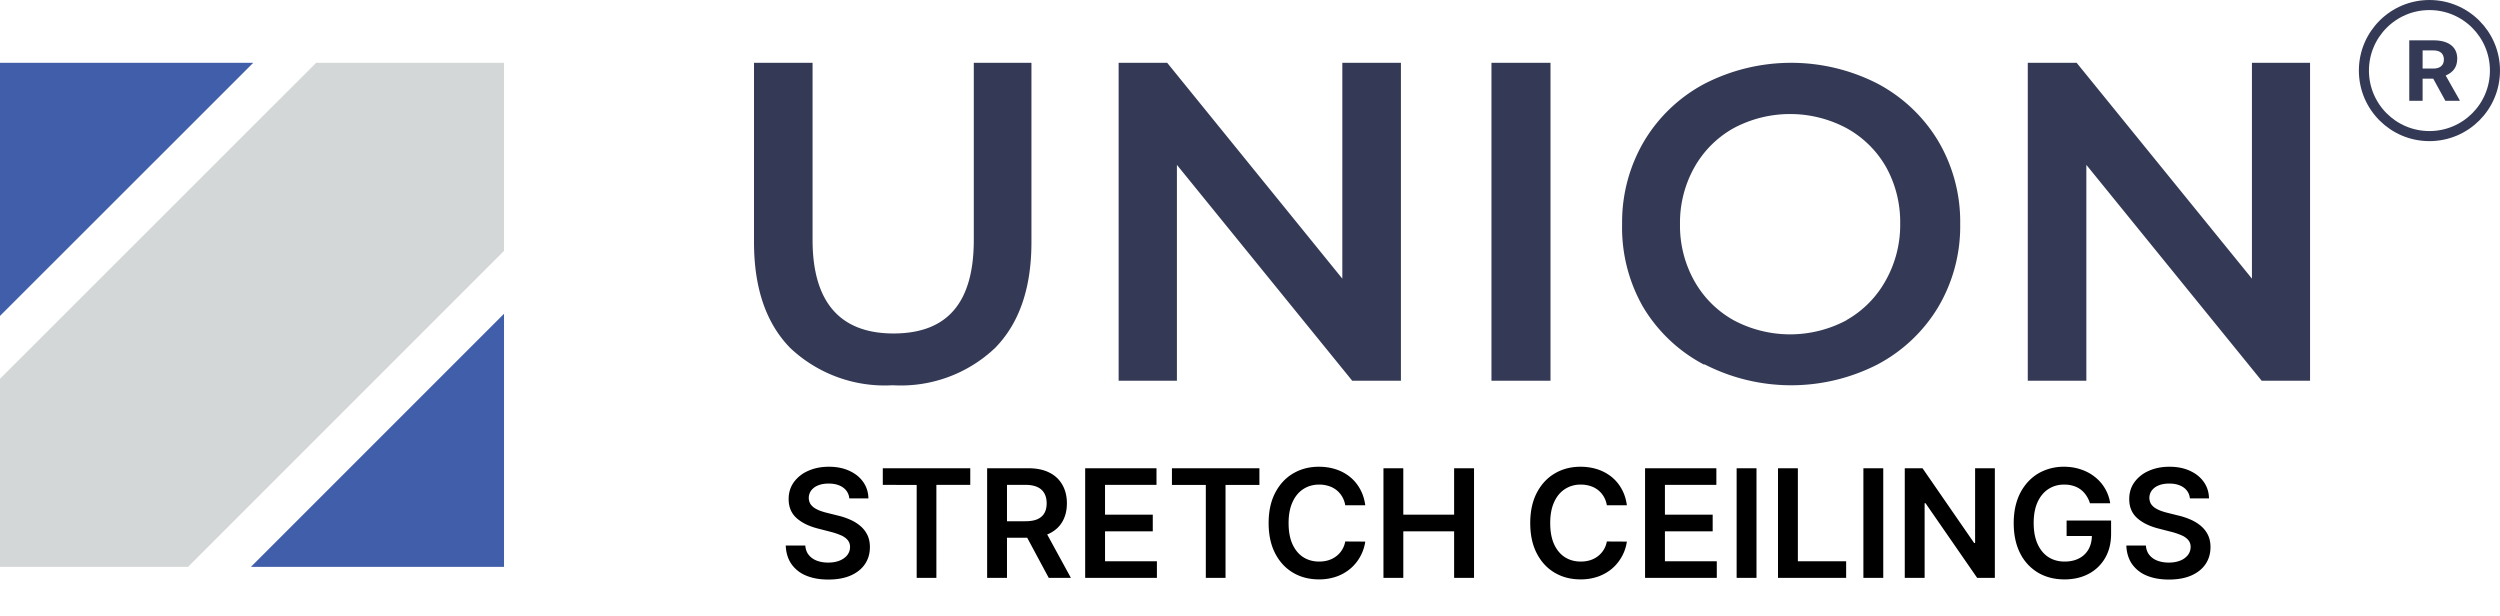 <svg width="199" height="49" fill="none" xmlns="http://www.w3.org/2000/svg"><path d="M20.159 5H0v20.146L20.159 5zm-.184 40.121H40.12V24.975L19.975 45.12z" fill="#405EAA"/><path d="M0 45.121h14.969L40.12 19.969V5H25.165L0 30.152v14.969z" fill="#D4D7D8"/><path d="M62.914 27.71c-1.93-1.963-2.895-4.773-2.895-8.429V5h4.662v14.097c0 4.907 2.147 7.447 6.441 7.447 4.294 0 6.392-2.454 6.392-7.447V5h4.589v14.281c0 3.656-.97 6.466-2.908 8.429a10.907 10.907 0 01-8.134 2.956 10.966 10.966 0 01-8.147-2.956zM111.513 5v25.304h-3.878l-13.953-17.18v17.18h-4.639V5h3.866l13.94 17.18V5h4.664zm7.207 0h4.7v25.304h-4.7V5zm16.895 24.01a12.314 12.314 0 01-4.838-4.597 12.706 12.706 0 01-1.657-6.58 12.684 12.684 0 011.741-6.58 12.317 12.317 0 014.839-4.596 15.092 15.092 0 0113.752 0 12.367 12.367 0 014.839 4.584 12.626 12.626 0 011.741 6.592 12.626 12.626 0 01-1.741 6.593 12.367 12.367 0 01-4.839 4.584 15.092 15.092 0 01-13.752 0h-.085zm11.37-3.532a8.128 8.128 0 003.133-3.181 9.01 9.01 0 001.137-4.512 9.01 9.01 0 00-1.137-4.512 8.131 8.131 0 00-3.133-3.072 9.545 9.545 0 00-8.987 0 8.13 8.13 0 00-3.133 3.133 8.999 8.999 0 00-1.137 4.512 8.999 8.999 0 001.137 4.511 8.13 8.13 0 003.133 3.133 9.543 9.543 0 008.987 0v-.012zM183.88 5v25.304h-3.853l-13.953-17.18v17.18h-4.663V5h3.89l13.953 17.18V5h4.626z" fill="#343A56"/><circle cx="193.383" cy="5.617" r="5.216" stroke="#343A56" stroke-width=".802"/><path d="M193.685 6.262h-.845v1.762h-1.062V3.21h1.914c.609 0 1.078.126 1.409.38.33.253.495.612.495 1.075 0 .328-.077.603-.23.823-.151.218-.381.392-.69.522l1.114 1.968v.046h-1.139l-.966-1.762zm-.845-.804h.856c.266 0 .473-.063.619-.188.146-.128.219-.303.219-.526 0-.227-.069-.406-.208-.536-.137-.13-.348-.195-.634-.195h-.852v1.445z" fill="#343A56"/><path d="M67.604 39.672a1.163 1.163 0 00-.503-.87c-.293-.207-.673-.31-1.142-.31-.33 0-.612.05-.848.149a1.26 1.26 0 00-.541.404.985.985 0 00-.069 1.057c.086.134.2.247.346.341.145.091.305.168.481.23.176.063.354.115.533.158l.818.204c.33.077.646.18.95.312.307.13.581.295.823.494.244.199.437.439.58.72.141.281.212.61.212.989 0 .511-.13.961-.392 1.35-.261.387-.639.69-1.133.908-.492.216-1.087.324-1.786.324-.679 0-1.268-.105-1.768-.315a2.634 2.634 0 01-1.168-.92c-.278-.404-.429-.896-.452-1.475h1.556c.023.304.116.557.281.758.165.202.38.353.644.452.267.1.565.15.895.15.343 0 .644-.052.903-.154.261-.105.466-.25.614-.435a1.05 1.05 0 00.225-.656.835.835 0 00-.2-.563 1.47 1.47 0 00-.55-.375 5.302 5.302 0 00-.818-.272l-.993-.256c-.719-.185-1.287-.465-1.704-.84-.415-.377-.622-.879-.622-1.504 0-.514.139-.964.417-1.35a2.759 2.759 0 011.147-.9c.482-.216 1.03-.324 1.64-.324.62 0 1.162.108 1.628.324.469.213.837.51 1.104.89.267.379.404.813.413 1.305h-1.521zm2.666-1.074v-1.325h6.963v1.325h-2.697V46h-1.568v-7.402H70.27zM78.576 46v-8.727h3.272c.67 0 1.233.116 1.688.35a2.38 2.38 0 011.035.98c.236.417.354.904.354 1.46 0 .56-.12 1.046-.358 1.458-.236.41-.584.726-1.044.95-.46.222-1.025.333-1.696.333h-2.33v-1.313h2.117c.392 0 .713-.053.963-.161.25-.111.435-.272.554-.482.122-.213.183-.474.183-.784 0-.31-.06-.574-.183-.793a1.165 1.165 0 00-.558-.502c-.25-.117-.573-.175-.967-.175h-1.45V46h-1.58zm4.508-3.955L85.244 46h-1.763l-2.123-3.955h1.726zM86.38 46v-8.727h5.677v1.325H87.96v2.37h3.801v1.325h-3.8v2.382h4.129V46h-5.71zm6.906-7.402v-1.325h6.963v1.325h-2.697V46h-1.569v-7.402h-2.697zm15.389 1.62h-1.594a1.978 1.978 0 00-.251-.695 1.897 1.897 0 00-.456-.52 1.908 1.908 0 00-.623-.32 2.424 2.424 0 00-.745-.11c-.475 0-.895.119-1.262.357-.366.236-.653.583-.86 1.04-.208.455-.312 1.01-.312 1.666 0 .668.104 1.23.312 1.688.21.454.497.798.86 1.031.367.23.786.345 1.257.345.262 0 .506-.034.733-.102a2.01 2.01 0 00.618-.311 1.89 1.89 0 00.729-1.185l1.594.009c-.06.415-.189.804-.388 1.167a3.444 3.444 0 01-.771.964 3.57 3.57 0 01-1.117.647 4.15 4.15 0 01-1.419.23c-.767 0-1.452-.177-2.054-.532-.602-.356-1.077-.868-1.423-1.539-.347-.67-.52-1.474-.52-2.412 0-.94.175-1.744.524-2.412.35-.67.825-1.183 1.428-1.538.602-.355 1.284-.533 2.045-.533.486 0 .938.069 1.355.205.418.136.79.337 1.117.6.326.262.595.583.805.964.213.378.352.81.418 1.295zM110.123 46v-8.727h1.58v3.694h4.045v-3.694h1.585V46h-1.585v-3.707h-4.045V46h-1.58zm19.376-5.783h-1.594a1.978 1.978 0 00-.251-.694 1.864 1.864 0 00-1.078-.84 2.43 2.43 0 00-.746-.11 2.26 2.26 0 00-1.261.357c-.367.236-.654.583-.861 1.04-.208.455-.311 1.01-.311 1.666 0 .668.103 1.23.311 1.688.21.454.497.798.861 1.031.366.23.785.345 1.257.345.261 0 .505-.034.733-.102.23-.071.436-.175.617-.311a1.89 1.89 0 00.729-1.185l1.594.009c-.06.415-.189.804-.388 1.167a3.444 3.444 0 01-.771.964c-.318.275-.69.491-1.117.647a4.15 4.15 0 01-1.419.23c-.767 0-1.451-.177-2.054-.532-.602-.356-1.076-.868-1.423-1.539-.347-.67-.52-1.474-.52-2.412 0-.94.175-1.744.524-2.412.35-.67.826-1.183 1.428-1.538s1.284-.533 2.045-.533c.486 0 .938.069 1.355.205.418.136.79.337 1.117.6.327.262.595.583.805.964.213.378.353.81.418 1.295zM130.947 46v-8.727h5.676v1.325h-4.095v2.37h3.801v1.325h-3.801v2.382h4.129V46h-5.71zm8.87-8.727V46h-1.581v-8.727h1.581zM141.529 46v-8.727h1.581v7.402h3.843V46h-5.424zm8.378-8.727V46h-1.581v-8.727h1.581zm8.883 0V46h-1.406l-4.112-5.945h-.072V46h-1.581v-8.727h1.414l4.108 5.949h.077v-5.95h1.572zm7.57 2.787a2.256 2.256 0 00-.294-.618 1.9 1.9 0 00-.443-.473 1.794 1.794 0 00-.589-.294 2.449 2.449 0 00-.724-.103c-.469 0-.886.118-1.253.354-.366.236-.655.582-.865 1.04-.207.454-.311 1.008-.311 1.662 0 .659.104 1.217.311 1.675.208.457.496.805.865 1.044.369.235.798.353 1.287.353.443 0 .827-.085 1.151-.255a1.8 1.8 0 00.754-.725c.176-.315.264-.684.264-1.108l.358.056h-2.369v-1.236h3.541v1.048c0 .747-.159 1.394-.477 1.939a3.26 3.26 0 01-1.313 1.261c-.557.293-1.196.44-1.917.44-.804 0-1.51-.181-2.118-.542a3.745 3.745 0 01-1.419-1.547c-.338-.67-.507-1.466-.507-2.386 0-.705.099-1.334.298-1.888a4.086 4.086 0 01.844-1.41c.36-.39.784-.685 1.269-.887a4.049 4.049 0 011.586-.307c.483 0 .933.071 1.351.214.417.139.788.338 1.112.596a3.261 3.261 0 011.219 2.097h-1.611zm7.955-.388a1.165 1.165 0 00-.503-.87c-.293-.207-.674-.31-1.142-.31-.33 0-.612.05-.848.149a1.26 1.26 0 00-.541.404.985.985 0 00-.069 1.057c.086.134.201.247.346.341.144.091.305.168.481.23.176.063.354.115.533.158l.818.204c.329.077.646.18.95.312.307.13.581.295.823.494.244.199.437.439.579.72.142.281.213.61.213.989 0 .511-.13.961-.392 1.35-.261.387-.639.69-1.133.908-.492.216-1.087.324-1.786.324-.679 0-1.268-.105-1.768-.315a2.635 2.635 0 01-1.168-.92c-.278-.404-.429-.896-.452-1.475h1.556c.023.304.116.557.281.758.165.202.379.353.644.452.267.1.565.15.894.15.344 0 .645-.052.904-.154a1.46 1.46 0 00.613-.435 1.05 1.05 0 00.226-.656.833.833 0 00-.2-.563 1.471 1.471 0 00-.55-.375 5.281 5.281 0 00-.818-.272l-.993-.256c-.719-.185-1.287-.465-1.704-.84-.415-.377-.622-.879-.622-1.504 0-.514.139-.964.417-1.35a2.756 2.756 0 011.146-.9c.483-.216 1.03-.324 1.641-.324.619 0 1.162.108 1.628.324.469.213.837.51 1.104.89.267.379.404.813.413 1.305h-1.521z" fill="#000"/></svg>